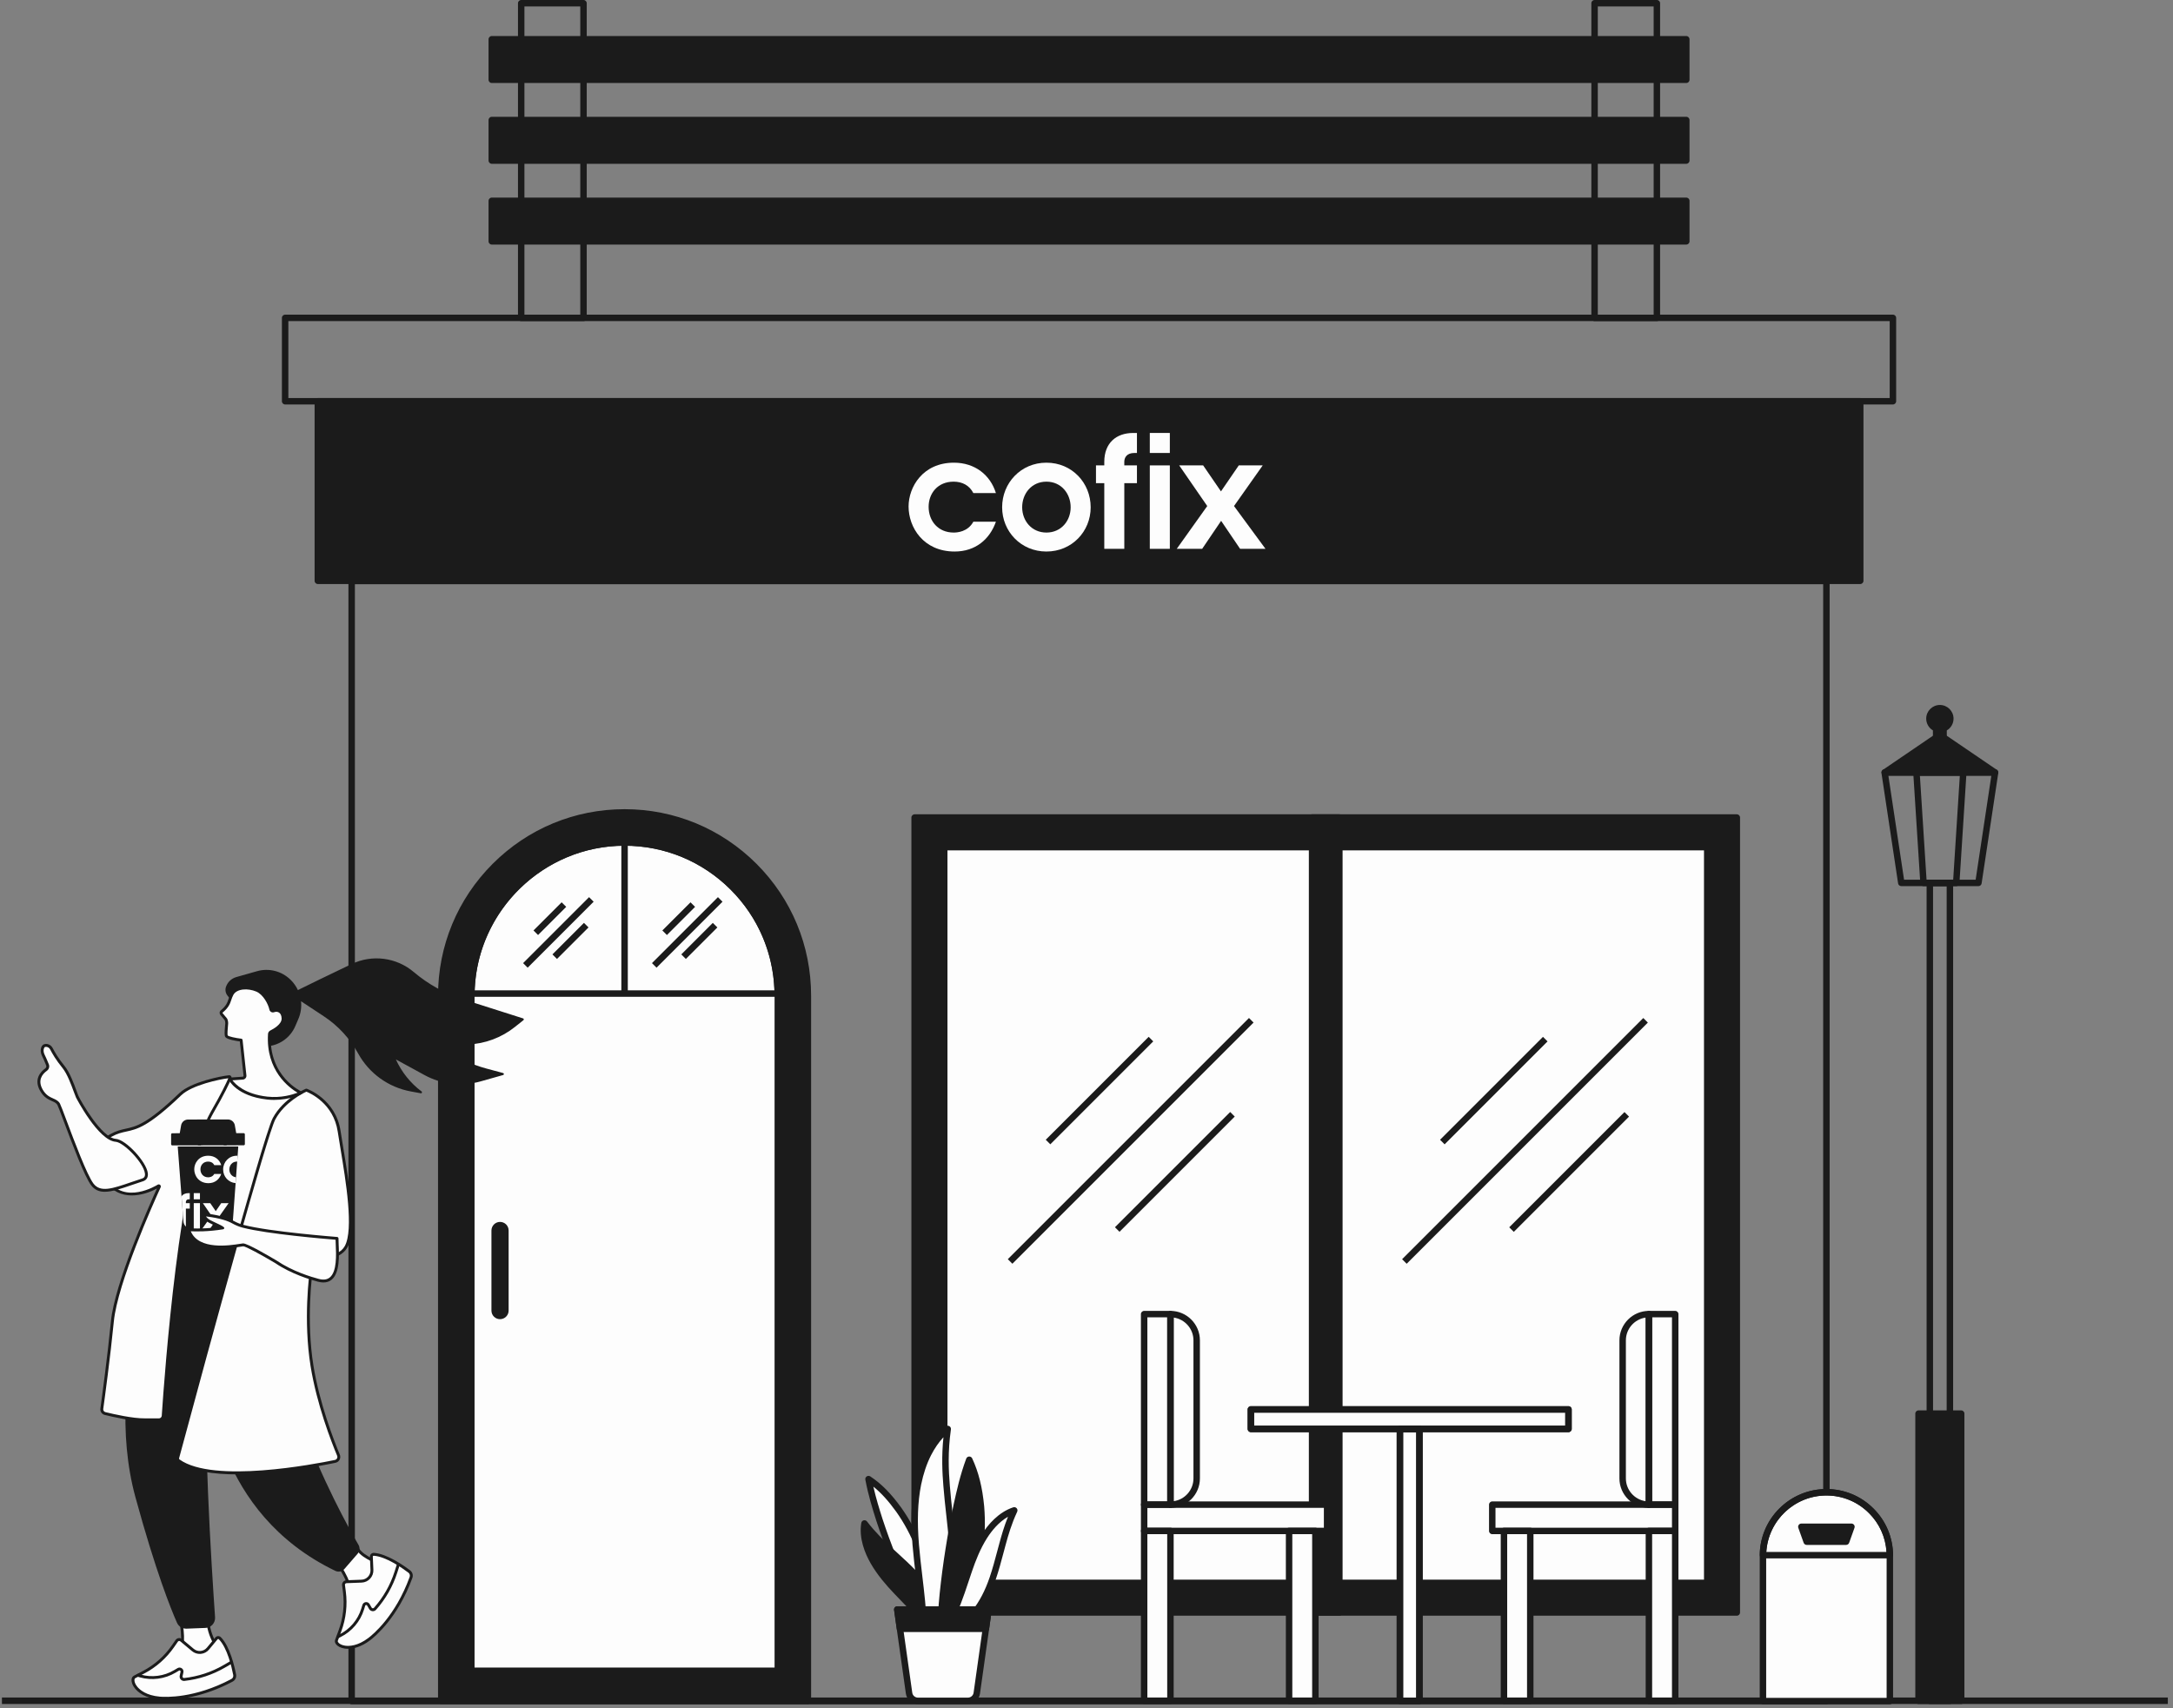 <svg width="561" height="441" viewBox="0 0 561 441" fill="none" xmlns="http://www.w3.org/2000/svg">
<rect x="0" y="0" width="561" height="441" fill="#808080" stroke="none"/>
<g clip-path="url(#clip0_22_77605)">
<path d="M559.665 438.24H0.5V439.906H559.665V438.24Z" fill="#1B1B1B"/>
<path d="M208.566 257.052V439.095H113.918V257.052C113.918 230.923 135.109 209.734 161.248 209.734C174.317 209.734 186.144 215.036 194.709 223.591C203.274 232.156 208.566 243.994 208.566 257.052Z" fill="#1B1B1B"/>
<path d="M121.684 431.329V257.053C121.684 235.244 139.433 217.5 161.248 217.5C171.806 217.5 181.742 221.615 189.222 229.087C196.688 236.552 200.801 246.486 200.801 257.053V431.329H121.684Z" fill="#FDFDFD"/>
<path d="M471.519 439.985H90.79C90.33 439.985 89.957 439.612 89.957 439.152V149.997C89.957 149.537 90.33 149.164 90.79 149.164H471.521C471.981 149.164 472.354 149.537 472.354 149.997V439.152C472.354 439.612 471.981 439.985 471.521 439.985H471.519ZM91.621 438.319H470.687V150.829H91.622V438.319H91.621Z" fill="#1B1B1B"/>
<path d="M480.254 150.779H82.055C81.596 150.779 81.223 150.406 81.223 149.946V103.593C81.223 103.134 81.596 102.761 82.055 102.761H480.256C480.716 102.761 481.089 103.134 481.089 103.593V149.946C481.089 150.406 480.716 150.779 480.256 150.779H480.254ZM82.886 149.113H479.422V104.426H82.888V149.113H82.886Z" fill="#1B1B1B"/>
<path d="M479.74 103.592H81.539V149.944H479.74V103.592Z" fill="#1B1B1B"/>
<path d="M488.696 104.42H73.612C73.152 104.42 72.779 104.047 72.779 103.588V82.067C72.779 81.607 73.152 81.234 73.612 81.234H488.696C489.155 81.234 489.528 81.607 489.528 82.067V103.588C489.528 104.047 489.155 104.42 488.696 104.42ZM74.445 102.755H487.863V82.9H74.445V102.755Z" fill="#1B1B1B"/>
<path d="M208.567 439.93H113.919C113.459 439.93 113.086 439.557 113.086 439.098V257.054C113.086 244.195 118.095 232.103 127.193 223.008C136.29 213.912 148.386 208.903 161.249 208.903C174.111 208.903 186.193 213.911 195.299 223.003C204.394 232.098 209.401 244.19 209.401 257.054V439.098C209.401 439.557 209.028 439.93 208.569 439.93H208.567ZM114.751 438.265H207.734V257.054C207.734 244.634 202.9 232.96 194.12 224.181C185.331 215.403 173.655 210.567 161.247 210.567C135.608 210.567 114.75 231.42 114.75 257.053V438.263L114.751 438.265Z" fill="#1B1B1B"/>
<path d="M200.802 432.163H121.684C121.225 432.163 120.852 431.79 120.852 431.331V257.054C120.852 234.786 138.974 216.669 161.249 216.669C172.028 216.669 182.172 220.87 189.811 228.499C197.435 236.123 201.634 246.265 201.634 257.054V431.331C201.634 431.79 201.261 432.163 200.802 432.163ZM122.517 430.498H199.969V257.054C199.969 246.709 195.944 236.986 188.633 229.677C181.309 222.362 171.584 218.334 161.247 218.334C139.891 218.334 122.515 235.703 122.515 257.054V430.498H122.517Z" fill="#1B1B1B"/>
<path d="M200.785 257.336H121.696C121.473 257.336 121.26 257.246 121.103 257.088C120.947 256.93 120.86 256.715 120.863 256.492C121.01 245.839 125.28 235.837 132.885 228.326C140.499 220.809 150.571 216.669 161.246 216.669C171.92 216.669 182.169 220.87 189.808 228.499C197.28 235.971 201.473 245.912 201.618 256.493C201.621 256.716 201.535 256.931 201.378 257.089C201.222 257.248 201.008 257.338 200.785 257.338V257.336ZM122.549 255.671H199.931C199.588 245.844 195.594 236.641 188.63 229.677C181.306 222.362 171.581 218.334 161.244 218.334C140.467 218.334 123.285 235.007 122.547 255.671H122.549Z" fill="#1B1B1B"/>
<path d="M448.392 417.122H236.128C235.668 417.122 235.295 416.749 235.295 416.289V211.058C235.295 210.598 235.668 210.225 236.128 210.225H448.392C448.852 210.225 449.225 210.598 449.225 211.058V416.289C449.225 416.749 448.852 417.122 448.392 417.122ZM236.96 415.456H447.56V211.89H236.96V415.456Z" fill="#1B1B1B"/>
<path d="M448.394 211.056H236.129V416.287H448.394V211.056Z" fill="#1B1B1B"/>
<path d="M440.75 218.697H243.771V408.641H440.75V218.697Z" fill="#FDFDFD"/>
<path d="M440.751 409.475H243.772C243.312 409.475 242.939 409.102 242.939 408.643V218.699C242.939 218.239 243.312 217.866 243.772 217.866H440.751C441.21 217.866 441.583 218.239 441.583 218.699V408.643C441.583 409.102 441.21 409.475 440.751 409.475ZM244.605 407.81H439.918V219.532H244.605V407.81Z" fill="#1B1B1B"/>
<path d="M345.78 417.122H338.739C338.279 417.122 337.906 416.749 337.906 416.289V211.058C337.906 210.598 338.279 210.225 338.739 210.225H345.78C346.24 210.225 346.613 210.598 346.613 211.058V416.289C346.613 416.749 346.24 417.122 345.78 417.122ZM339.572 415.456H344.947V211.89H339.572V415.456Z" fill="#1B1B1B"/>
<path d="M345.781 211.056H338.74V416.287H345.781V211.056Z" fill="#1B1B1B"/>
<path d="M404.932 363.858H322.936V368.898H404.932V363.858Z" fill="#FDFDFD"/>
<path d="M404.932 363.858H322.936V368.898H404.932V363.858Z" fill="#FDFDFD"/>
<path d="M366.453 368.898H361.414V439.076H366.453V368.898Z" fill="#FDFDFD"/>
<path d="M366.453 368.898H361.414V439.076H366.453V368.898Z" fill="#FDFDFD"/>
<path d="M404.933 369.733H322.936C322.477 369.733 322.104 369.36 322.104 368.901V363.861C322.104 363.402 322.477 363.029 322.936 363.029H404.933C405.393 363.029 405.766 363.402 405.766 363.861V368.901C405.766 369.36 405.393 369.733 404.933 369.733ZM323.769 368.068H404.1V364.694H323.769V368.068Z" fill="#1B1B1B"/>
<path d="M404.933 369.733H322.936C322.477 369.733 322.104 369.36 322.104 368.901V363.861C322.104 363.402 322.477 363.029 322.936 363.029H404.933C405.393 363.029 405.766 363.402 405.766 363.861V368.901C405.766 369.36 405.393 369.733 404.933 369.733ZM323.769 368.068H404.1V364.694H323.769V368.068Z" fill="#1B1B1B"/>
<path d="M366.454 439.913H361.415C360.955 439.913 360.582 439.54 360.582 439.08V368.902C360.582 368.442 360.955 368.069 361.415 368.069H366.454C366.914 368.069 367.287 368.442 367.287 368.902V439.08C367.287 439.54 366.914 439.913 366.454 439.913ZM362.247 438.248H365.621V369.735H362.247V438.248Z" fill="#1B1B1B"/>
<path d="M366.454 439.913H361.415C360.955 439.913 360.582 439.54 360.582 439.08V368.902C360.582 368.442 360.955 368.069 361.415 368.069H366.454C366.914 368.069 367.287 368.442 367.287 368.902V439.08C367.287 439.54 366.914 439.913 366.454 439.913ZM362.247 438.248H365.621V369.735H362.247V438.248Z" fill="#1B1B1B"/>
<path d="M302.17 339.26H295.381V388.447H302.17V339.26Z" fill="#FDFDFD"/>
<path d="M302.17 339.262V388.449C305.912 388.449 308.946 385.415 308.946 381.673V346.036C308.946 342.294 305.912 339.26 302.17 339.26V339.262Z" fill="#FDFDFD"/>
<path d="M342.611 388.448H295.381V395.238H342.611V388.448Z" fill="#FDFDFD"/>
<path d="M339.59 395.235H332.801V439.072H339.59V395.235Z" fill="#FDFDFD"/>
<path d="M302.17 395.235H295.381V439.072H302.17V395.235Z" fill="#FDFDFD"/>
<path d="M302.171 389.279H295.381C294.922 389.279 294.549 388.906 294.549 388.446V339.259C294.549 338.8 294.922 338.427 295.381 338.427H302.171C302.631 338.427 303.004 338.8 303.004 339.259V388.446C303.004 388.906 302.631 389.279 302.171 389.279ZM296.214 387.614H301.338V340.092H296.214V387.614Z" fill="#1B1B1B"/>
<path d="M302.171 389.279C301.711 389.279 301.338 388.906 301.338 388.446V339.259C301.338 338.8 301.711 338.427 302.171 338.427C306.365 338.427 309.779 341.839 309.779 346.036V381.672C309.779 385.867 306.367 389.281 302.171 389.281V389.279ZM303.003 340.15V387.556C305.888 387.149 308.114 384.664 308.114 381.67V346.034C308.114 343.04 305.888 340.555 303.003 340.149V340.15Z" fill="#1B1B1B"/>
<path d="M342.614 396.07H295.383C294.924 396.07 294.551 395.697 294.551 395.237V388.448C294.551 387.988 294.924 387.615 295.383 387.615H342.614C343.073 387.615 343.446 387.988 343.446 388.448V395.237C343.446 395.697 343.073 396.07 342.614 396.07ZM296.216 394.404H341.781V389.28H296.216V394.404Z" fill="#1B1B1B"/>
<path d="M339.591 439.904H332.801C332.342 439.904 331.969 439.531 331.969 439.071V395.235C331.969 394.775 332.342 394.402 332.801 394.402H339.591C340.051 394.402 340.424 394.775 340.424 395.235V439.071C340.424 439.531 340.051 439.904 339.591 439.904ZM333.634 438.238H338.758V396.067H333.634V438.238Z" fill="#1B1B1B"/>
<path d="M302.171 439.904H295.381C294.922 439.904 294.549 439.531 294.549 439.071V395.235C294.549 394.775 294.922 394.402 295.381 394.402H302.171C302.631 394.402 303.004 394.775 303.004 395.235V439.071C303.004 439.531 302.631 439.904 302.171 439.904ZM296.214 438.238H301.338V396.067H296.214V438.238Z" fill="#1B1B1B"/>
<path d="M432.485 339.264H425.695V388.451H432.485V339.264Z" fill="#FDFDFD"/>
<path d="M425.694 339.266V388.453C421.952 388.453 418.918 385.419 418.918 381.677V346.04C418.918 342.298 421.952 339.264 425.694 339.264V339.266Z" fill="#FDFDFD"/>
<path d="M432.484 388.452H385.254V395.242H432.484V388.452Z" fill="#FDFDFD"/>
<path d="M395.065 395.239H388.275V439.076H395.065V395.239Z" fill="#FDFDFD"/>
<path d="M432.485 395.239H425.695V439.076H432.485V395.239Z" fill="#FDFDFD"/>
<path d="M432.485 389.279H425.696C425.236 389.279 424.863 388.906 424.863 388.446V339.259C424.863 338.8 425.236 338.427 425.696 338.427H432.485C432.945 338.427 433.318 338.8 433.318 339.259V388.446C433.318 388.906 432.945 389.279 432.485 389.279ZM426.529 387.614H431.653V340.092H426.529V387.614Z" fill="#1B1B1B"/>
<path d="M425.695 389.281C421.5 389.281 418.086 385.869 418.086 381.672V346.036C418.086 341.841 421.498 338.427 425.695 338.427C426.154 338.427 426.527 338.8 426.527 339.259V388.446C426.527 388.906 426.154 389.279 425.695 389.279V389.281ZM424.862 340.152C421.978 340.558 419.751 343.043 419.751 346.037V381.674C419.751 384.668 421.978 387.153 424.862 387.559V340.154V340.152Z" fill="#1B1B1B"/>
<path d="M432.485 396.07H385.255C384.795 396.07 384.422 395.697 384.422 395.237V388.448C384.422 387.988 384.795 387.615 385.255 387.615H432.485C432.944 387.615 433.317 387.988 433.317 388.448V395.237C433.317 395.697 432.944 396.07 432.485 396.07ZM386.087 394.404H431.652V389.28H386.087V394.404Z" fill="#1B1B1B"/>
<path d="M395.066 439.907H388.276C387.816 439.907 387.443 439.534 387.443 439.075V395.238C387.443 394.779 387.816 394.406 388.276 394.406H395.066C395.525 394.406 395.898 394.779 395.898 395.238V439.075C395.898 439.534 395.525 439.907 395.066 439.907ZM389.109 438.242H394.233V396.071H389.109V438.242Z" fill="#1B1B1B"/>
<path d="M432.485 439.907H425.696C425.236 439.907 424.863 439.534 424.863 439.075V395.238C424.863 394.779 425.236 394.406 425.696 394.406H432.485C432.945 394.406 433.318 394.779 433.318 395.238V439.075C433.318 439.534 432.945 439.907 432.485 439.907ZM426.529 438.242H431.653V396.071H426.529V438.242Z" fill="#1B1B1B"/>
<path d="M162.079 217.5H160.414V256.501H162.079V217.5Z" fill="#1B1B1B"/>
<path d="M131.311 317.676V338.35C131.311 339.575 130.316 340.565 129.09 340.565C127.864 340.565 126.875 339.575 126.875 338.35V317.676C126.875 316.451 127.871 315.455 129.09 315.455C129.706 315.455 130.261 315.7 130.664 316.103C131.067 316.506 131.311 317.06 131.311 317.676Z" fill="#1B1B1B"/>
<path d="M503.402 439.916H498.221C497.762 439.916 497.389 439.543 497.389 439.084V227.939C497.389 227.479 497.762 227.106 498.221 227.106H503.402C503.862 227.106 504.235 227.479 504.235 227.939V439.084C504.235 439.543 503.862 439.916 503.402 439.916ZM499.054 438.251H502.569V228.772H499.054V438.251Z" fill="#1B1B1B"/>
<path d="M506.319 364.943H495.307V439.082H506.319V364.943Z" fill="#1B1B1B"/>
<path d="M506.316 439.917H495.303C494.844 439.917 494.471 439.543 494.471 439.084V364.945C494.471 364.486 494.844 364.113 495.303 364.113H506.316C506.776 364.113 507.149 364.486 507.149 364.945V439.084C507.149 439.543 506.776 439.917 506.316 439.917ZM496.136 438.251H505.483V365.778H496.136V438.251Z" fill="#1B1B1B"/>
<path d="M510.768 228.77H490.852C490.441 228.77 490.09 228.469 490.03 228.063L485.728 199.544C485.692 199.304 485.762 199.061 485.92 198.876C486.078 198.693 486.308 198.586 486.551 198.586H515.07C515.313 198.586 515.542 198.691 515.701 198.876C515.859 199.059 515.929 199.304 515.892 199.544L511.591 228.063C511.529 228.471 511.179 228.77 510.768 228.77ZM491.57 227.105H510.052L514.102 200.252H487.519L491.569 227.105H491.57Z" fill="#1B1B1B"/>
<path d="M505.032 228.77H496.592C496.152 228.77 495.789 228.429 495.761 227.991L493.937 199.472C493.922 199.243 494.004 199.018 494.16 198.85C494.317 198.681 494.538 198.586 494.768 198.586H506.855C507.085 198.586 507.305 198.681 507.463 198.85C507.621 199.018 507.701 199.243 507.686 199.472L505.863 227.991C505.834 228.429 505.471 228.77 505.032 228.77ZM497.373 227.105H504.251L505.968 200.252H495.656L497.373 227.105Z" fill="#1B1B1B"/>
<path d="M515.029 200.252H486.597C486.232 200.252 485.909 200.014 485.801 199.665C485.693 199.315 485.826 198.937 486.127 198.73L500.344 189.046C500.627 188.853 500.999 188.853 501.282 189.046L515.499 198.73C515.8 198.937 515.933 199.315 515.825 199.665C515.717 200.014 515.395 200.252 515.029 200.252ZM489.298 198.587H512.328L500.812 190.743L489.296 198.587H489.298Z" fill="#1B1B1B"/>
<path d="M499.85 191.227C499.717 191.227 499.583 191.195 499.46 191.13C499.187 190.986 499.017 190.702 499.017 190.394V188.561C497.963 187.935 497.285 186.779 497.285 185.527C497.285 183.582 498.867 181.998 500.814 181.998C502.761 181.998 504.343 183.58 504.343 185.527C504.343 186.787 503.663 187.943 502.603 188.566V190.388C502.603 190.696 502.433 190.979 502.16 191.124C501.886 191.269 501.557 191.25 501.302 191.077L500.816 190.746L500.319 191.084C500.178 191.18 500.015 191.229 499.85 191.229V191.227ZM500.814 183.663C499.786 183.663 498.95 184.499 498.95 185.527C498.95 186.306 499.42 186.987 500.145 187.264C500.468 187.387 500.681 187.697 500.681 188.041V188.914C500.766 188.901 500.851 188.901 500.936 188.914V188.043C500.936 187.695 501.152 187.383 501.478 187.262C502.195 186.995 502.676 186.298 502.676 185.527C502.676 184.499 501.84 183.663 500.812 183.663H500.814Z" fill="#1B1B1B"/>
<path d="M515.027 199.42L500.811 189.736L486.594 199.42H515.027Z" fill="#1B1B1B"/>
<path d="M503.512 185.525C503.512 186.679 502.791 187.661 501.771 188.039V190.384L500.816 189.735L499.851 190.393V188.039C498.832 187.651 498.121 186.669 498.121 185.525C498.121 184.038 499.32 182.829 500.817 182.829C502.314 182.829 503.513 184.036 503.513 185.525H503.512Z" fill="#1B1B1B"/>
<path d="M150.643 82.9H134.559C134.1 82.9 133.727 82.527 133.727 82.067V0.833C133.727 0.373 134.1 0 134.559 0H150.643C151.102 0 151.476 0.373 151.476 0.833V82.067C151.476 82.527 151.102 82.9 150.643 82.9ZM135.392 81.234H149.81V1.665H135.392V81.234Z" fill="#1B1B1B"/>
<path d="M427.752 82.9H411.669C411.209 82.9 410.836 82.527 410.836 82.067V0.833C410.836 0.373 411.209 0 411.669 0H427.752C428.212 0 428.585 0.373 428.585 0.833V82.067C428.585 82.527 428.212 82.9 427.752 82.9ZM412.501 81.234H426.92V1.665H412.501V81.234Z" fill="#1B1B1B"/>
<path d="M435.348 10.129H126.961V20.594H435.348V10.129Z" fill="#1B1B1B"/>
<path d="M435.348 30.985H126.961V41.45H435.348V30.985Z" fill="#1B1B1B"/>
<path d="M435.348 51.841H126.961V62.306H435.348V51.841Z" fill="#1B1B1B"/>
<path d="M435.348 21.429H126.962C126.502 21.429 126.129 21.056 126.129 20.596V10.131C126.129 9.672 126.502 9.299 126.962 9.299H435.348C435.808 9.299 436.181 9.672 436.181 10.131V20.596C436.181 21.056 435.808 21.429 435.348 21.429ZM127.794 19.764H434.516V10.964H127.794V19.764Z" fill="#1B1B1B"/>
<path d="M435.348 42.285H126.962C126.502 42.285 126.129 41.911 126.129 41.452V30.987C126.129 30.527 126.502 30.154 126.962 30.154H435.348C435.808 30.154 436.181 30.527 436.181 30.987V41.452C436.181 41.911 435.808 42.285 435.348 42.285ZM127.794 40.619H434.516V31.82H127.794V40.619Z" fill="#1B1B1B"/>
<path d="M435.348 63.14H126.962C126.502 63.14 126.129 62.767 126.129 62.307V51.842C126.129 51.383 126.502 51.01 126.962 51.01H435.348C435.808 51.01 436.181 51.383 436.181 51.842V62.307C436.181 62.767 435.808 63.14 435.348 63.14ZM127.794 61.475H434.516V52.675H127.794V61.475Z" fill="#1B1B1B"/>
<path d="M224.225 381.851C227.46 383.992 229.922 386.828 232.072 389.818C234.198 392.832 235.933 396.096 237.269 399.52C238.623 402.935 239.579 406.519 240.037 410.195C240.52 413.857 240.485 417.634 239.602 421.376C237.492 418.11 236.09 414.889 234.578 411.713C233.885 410.113 233.149 408.536 232.515 406.936L231.517 404.549C231.221 403.741 230.893 402.945 230.563 402.151C229.319 398.942 228.136 395.701 227.036 392.372C225.963 389.017 224.936 385.633 224.225 381.849V381.851Z" fill="#FDFDFD"/>
<path d="M239.602 422.209C239.322 422.209 239.058 422.067 238.903 421.828C237.102 419.043 235.805 416.28 234.551 413.611C234.31 413.096 234.068 412.583 233.825 412.072C233.82 412.064 233.817 412.054 233.814 412.045C233.594 411.536 233.367 411.03 233.144 410.523C232.669 409.454 232.178 408.348 231.742 407.243L230.751 404.871C230.746 404.86 230.741 404.848 230.738 404.836C230.448 404.045 230.126 403.266 229.797 402.471C229.793 402.465 229.792 402.458 229.788 402.453C228.436 398.961 227.277 395.75 226.246 392.634C225.212 389.402 224.145 385.926 223.407 382.005C223.345 381.677 223.485 381.342 223.765 381.157C224.043 380.972 224.406 380.972 224.684 381.157C227.564 383.062 230.05 385.583 232.748 389.332C234.888 392.363 236.668 395.687 238.045 399.217C239.461 402.79 240.41 406.45 240.863 410.092C241.399 414.157 241.247 418.021 240.413 421.568C240.337 421.892 240.073 422.141 239.744 422.197C239.697 422.206 239.649 422.209 239.602 422.209ZM235.336 411.369C235.579 411.879 235.819 412.39 236.06 412.903C237.014 414.933 237.993 417.018 239.194 419.105C239.612 416.339 239.619 413.388 239.212 410.303C238.776 406.795 237.862 403.271 236.496 399.827C235.166 396.418 233.449 393.214 231.392 390.298C229.379 387.5 227.499 385.425 225.479 383.798C226.155 386.794 227.004 389.539 227.83 392.12C228.848 395.197 229.997 398.38 231.337 401.842C231.672 402.646 231.997 403.434 232.295 404.247L233.286 406.616C233.717 407.706 234.2 408.795 234.668 409.849C234.893 410.355 235.117 410.861 235.337 411.371L235.336 411.369Z" fill="#1B1B1B"/>
<path d="M223.182 393.301C225.251 396.004 227.309 398.004 229.496 400.029C231.664 402.045 233.937 404.029 236.137 406.332C238.362 408.665 240.442 411.37 241.844 414.554C242.532 416.144 243.041 417.851 243.213 419.603C243.371 421.352 243.224 423.14 242.548 424.727C241.113 421.633 239.396 419.401 237.497 417.222C235.606 415.057 233.531 413.01 231.441 410.803C229.317 408.565 227.166 406.087 225.482 403.146C223.829 400.239 222.621 396.715 223.186 393.301H223.182Z" fill="#1B1B1B"/>
<path d="M242.544 425.563C242.221 425.563 241.925 425.375 241.788 425.08C240.345 421.969 238.569 419.728 236.864 417.771C235.592 416.314 234.25 414.927 232.827 413.458C232.175 412.783 231.5 412.085 230.831 411.379C228.834 409.274 226.551 406.7 224.754 403.562C223.3 401.004 221.705 397.128 222.358 393.167C222.411 392.839 222.656 392.576 222.977 392.495C223.298 392.415 223.638 392.533 223.84 392.796C225.935 395.535 228.06 397.57 230.056 399.419C230.598 399.922 231.144 400.422 231.693 400.924C233.35 402.442 235.064 404.01 236.734 405.757C239.41 408.563 241.329 411.331 242.599 414.219C243.387 416.041 243.87 417.824 244.035 419.524C244.225 421.618 243.98 423.476 243.307 425.055C243.179 425.358 242.883 425.556 242.554 425.561C242.549 425.561 242.546 425.561 242.541 425.561L242.544 425.563ZM223.883 395.497C223.998 398.257 225.144 400.875 226.201 402.736C227.908 405.717 230.111 408.199 232.04 410.232C232.704 410.933 233.375 411.628 234.025 412.299C235.46 413.782 236.817 415.185 238.12 416.675C239.539 418.305 241.007 420.126 242.318 422.46C242.45 421.606 242.47 420.677 242.38 419.679C242.231 418.157 241.793 416.542 241.076 414.885C239.885 412.182 238.071 409.571 235.532 406.908C233.901 405.201 232.21 403.652 230.573 402.153C230.02 401.647 229.47 401.144 228.927 400.64C227.307 399.139 225.602 397.517 223.883 395.497Z" fill="#1B1B1B"/>
<path d="M244.671 368.907C243.903 374.256 243.997 378.879 244.386 383.622C244.758 388.338 245.412 393.088 245.842 398.069C246.273 403.095 246.39 408.412 245.422 413.766C244.924 416.433 244.155 419.099 242.964 421.588C241.767 424.065 240.198 426.388 238.101 428.14C238.671 422.762 238.463 418.136 237.995 413.38C237.543 408.652 236.839 403.886 236.419 398.872C235.998 393.812 235.93 388.465 236.992 383.109C237.538 380.443 238.366 377.784 239.62 375.319C240.881 372.868 242.519 370.588 244.671 368.907Z" fill="#FDFDFD"/>
<path d="M238.103 428.972C237.97 428.972 237.835 428.94 237.712 428.874C237.412 428.714 237.24 428.389 237.275 428.051C237.883 422.322 237.562 417.461 237.169 413.461C236.969 411.373 236.726 409.321 236.468 407.148C236.153 404.492 235.827 401.745 235.592 398.939C235.07 392.674 235.255 387.593 236.178 382.946C236.791 379.953 237.7 377.262 238.881 374.94C240.343 372.094 242.12 369.844 244.161 368.249C244.43 368.041 244.798 368.014 245.091 368.184C245.385 368.354 245.545 368.687 245.497 369.023C244.673 374.77 244.893 379.593 245.217 383.552C245.412 386.031 245.682 388.471 245.965 391.056C246.213 393.307 246.47 395.634 246.673 397.995C247.011 401.934 247.336 407.869 246.243 413.912C245.684 416.907 244.834 419.608 243.717 421.946C242.323 424.827 240.614 427.125 238.638 428.777C238.484 428.905 238.295 428.97 238.103 428.97V428.972ZM243.569 371.043C242.376 372.309 241.302 373.868 240.361 375.7C239.25 377.885 238.391 380.436 237.808 383.275C236.919 387.762 236.741 392.696 237.25 398.801C237.484 401.577 237.808 404.31 238.121 406.951C238.369 409.038 238.624 411.194 238.826 413.299C239.175 416.85 239.469 421.071 239.129 425.978C240.283 424.675 241.317 423.085 242.216 421.223C243.269 419.02 244.073 416.459 244.604 413.611C245.66 407.769 245.344 401.982 245.012 398.138C244.811 395.797 244.554 393.48 244.308 391.239C244.022 388.643 243.752 386.19 243.555 383.687C243.265 380.164 243.057 375.968 243.569 371.043Z" fill="#1B1B1B"/>
<path d="M250.234 376.853C252.06 380.758 252.863 384.844 253.253 388.941C253.603 393.041 253.436 397.168 252.807 401.22C252.179 405.273 251.076 409.253 249.493 413.052C247.874 416.837 245.857 420.482 242.916 423.64C242.708 419.338 243.054 415.392 243.422 411.485C243.824 407.593 244.332 403.784 244.931 399.989C245.529 396.194 246.209 392.412 247.015 388.583C247.861 384.751 248.732 380.886 250.234 376.853Z" fill="#1B1B1B"/>
<path d="M242.917 424.472C242.82 424.472 242.724 424.455 242.63 424.422C242.316 424.307 242.101 424.014 242.084 423.681C241.864 419.151 242.269 414.858 242.592 411.407C242.985 407.602 243.48 403.827 244.107 399.86C244.747 395.8 245.431 392.054 246.199 388.412C246.992 384.825 247.886 380.767 249.453 376.564C249.57 376.249 249.864 376.036 250.199 376.022C250.536 376.009 250.845 376.197 250.987 376.502C252.631 380.013 253.613 383.941 254.081 388.865C254.431 392.97 254.279 397.167 253.63 401.35C252.985 405.515 251.851 409.562 250.261 413.374C248.314 417.925 246.174 421.366 243.525 424.209C243.365 424.38 243.142 424.473 242.915 424.473L242.917 424.472ZM250.307 379.167C249.2 382.547 248.477 385.818 247.828 388.762C247.068 392.369 246.389 396.086 245.753 400.118C245.13 404.057 244.639 407.802 244.249 411.569C243.916 415.121 243.656 418.208 243.686 421.471C245.586 419.089 247.213 416.258 248.727 412.725C250.262 409.042 251.36 405.127 251.984 401.094C252.614 397.042 252.762 392.977 252.424 389.014C252.061 385.195 251.38 382.009 250.307 379.168V379.167Z" fill="#1B1B1B"/>
<path d="M261.849 389.931C260.41 393.015 259.591 395.766 258.808 398.642C258.025 401.496 257.319 404.432 256.295 407.447C255.257 410.499 253.822 413.595 251.65 416.311C250.56 417.657 249.284 418.899 247.808 419.862C246.333 420.812 244.678 421.51 242.959 421.645C245.037 418.941 246.22 416.384 247.272 413.693C248.316 411.014 249.169 408.228 250.157 405.353C251.157 402.436 252.358 399.38 254.185 396.525C255.995 393.714 258.561 391.011 261.849 389.931Z" fill="#FDFDFD"/>
<path d="M242.96 422.477C242.657 422.477 242.376 422.311 242.229 422.041C242.073 421.751 242.101 421.398 242.301 421.137C244.391 418.417 245.553 415.806 246.499 413.388C247.202 411.584 247.81 409.752 248.454 407.812C248.749 406.921 249.055 406.002 249.372 405.081C250.313 402.337 251.538 399.119 253.487 396.075C255.081 393.602 257.778 390.393 261.59 389.137C261.905 389.034 262.253 389.127 262.473 389.376C262.693 389.624 262.746 389.98 262.605 390.28C261.147 393.406 260.328 396.232 259.614 398.858C259.417 399.571 259.227 400.288 259.036 401.01C258.46 403.179 257.863 405.423 257.087 407.711C255.838 411.381 254.275 414.364 252.305 416.828C251.054 418.371 249.697 419.623 248.266 420.557C246.499 421.695 244.737 422.339 243.027 422.474C243.005 422.476 242.984 422.477 242.962 422.477H242.96ZM260.23 391.569C257.838 392.949 256.048 395.176 254.887 396.976C253.036 399.87 251.857 402.971 250.947 405.622C250.633 406.535 250.329 407.453 250.035 408.339C249.384 410.299 248.769 412.151 248.051 413.996C247.264 416.009 246.329 418.152 244.867 420.396C245.685 420.116 246.519 419.703 247.36 419.162C248.641 418.326 249.868 417.19 251.007 415.786C252.851 413.479 254.326 410.663 255.51 407.178C256.268 404.945 256.857 402.728 257.427 400.585C257.62 399.859 257.812 399.138 258.008 398.422C258.588 396.29 259.237 394.028 260.231 391.57L260.23 391.569Z" fill="#1B1B1B"/>
<path d="M255.224 415.521L252.176 437.117C252.016 438.255 251.042 439.101 249.895 439.101H236.974C235.824 439.101 234.852 438.255 234.692 437.117L231.645 415.521H255.224Z" fill="#FDFDFD"/>
<path d="M249.895 439.931H236.974C235.42 439.931 234.085 438.771 233.868 437.232L230.821 415.636C230.787 415.398 230.859 415.156 231.017 414.973C231.175 414.79 231.405 414.687 231.645 414.687H255.224C255.466 414.687 255.694 414.792 255.852 414.973C256.01 415.155 256.082 415.396 256.048 415.636L253.001 437.232C252.784 438.771 251.449 439.931 249.895 439.931ZM232.604 416.352L235.517 437C235.618 437.722 236.244 438.266 236.974 438.266H249.895C250.624 438.266 251.251 437.722 251.352 437L254.265 416.352H232.602H232.604Z" fill="#1B1B1B"/>
<path d="M254.521 421.34H232.349C231.935 421.34 231.583 421.035 231.525 420.624L230.821 415.636C230.787 415.398 230.859 415.156 231.017 414.973C231.175 414.79 231.405 414.687 231.645 414.687H255.224C255.466 414.687 255.694 414.792 255.852 414.973C256.01 415.155 256.082 415.396 256.048 415.636L255.344 420.624C255.286 421.035 254.934 421.34 254.52 421.34H254.521ZM233.074 419.674H253.799L254.266 416.352H232.604L233.072 419.674H233.074Z" fill="#1B1B1B"/>
<path d="M254.521 420.509L255.224 415.521H231.645L232.349 420.509H254.521Z" fill="#1B1B1B"/>
<path d="M322.451 262.809L260.186 325.075L261.363 326.253L323.629 263.987L322.451 262.809Z" fill="#1B1B1B"/>
<path d="M317.597 287.079L287.846 316.83L289.023 318.008L318.774 288.257L317.597 287.079Z" fill="#1B1B1B"/>
<path d="M296.555 267.67L269.982 294.243L271.16 295.42L297.733 268.847L296.555 267.67Z" fill="#1B1B1B"/>
<path d="M152.081 231.613L135.051 248.643L136.228 249.82L153.258 232.79L152.081 231.613Z" fill="#1B1B1B"/>
<path d="M150.754 238.255L142.617 246.392L143.795 247.569L151.932 239.432L150.754 238.255Z" fill="#1B1B1B"/>
<path d="M145 232.942L137.732 240.21L138.91 241.387L146.178 234.119L145 232.942Z" fill="#1B1B1B"/>
<path d="M185.35 231.613L168.32 248.643L169.498 249.82L186.528 232.79L185.35 231.613Z" fill="#1B1B1B"/>
<path d="M184.024 238.255L175.887 246.392L177.064 247.569L185.201 239.432L184.024 238.255Z" fill="#1B1B1B"/>
<path d="M178.268 232.946L171 240.214L172.178 241.391L179.445 234.123L178.268 232.946Z" fill="#1B1B1B"/>
<path d="M424.244 262.817L361.979 325.083L363.156 326.261L425.422 263.995L424.244 262.817Z" fill="#1B1B1B"/>
<path d="M419.39 287.095L389.639 316.846L390.816 318.023L420.567 288.272L419.39 287.095Z" fill="#1B1B1B"/>
<path d="M398.35 267.678L371.777 294.25L372.955 295.428L399.528 268.855L398.35 267.678Z" fill="#1B1B1B"/>
<path d="M487.902 401.63V439.165H455.139V401.63C455.139 392.58 462.471 385.248 471.52 385.248C476.045 385.248 480.143 387.078 483.103 390.047C486.072 393.007 487.902 397.105 487.902 401.63Z" fill="#FDFDFD"/>
<path d="M487.895 401.483C487.855 397.017 486.039 392.975 483.102 390.047C480.143 387.078 476.044 385.248 471.52 385.248C462.52 385.248 455.224 392.502 455.145 401.483H487.893H487.895Z" fill="#FDFDFD"/>
<path d="M477.984 394.157L476.609 398.007H466.43L465.055 394.157H477.984Z" fill="#1B1B1B"/>
<path d="M487.901 440H455.137C454.678 440 454.305 439.627 454.305 439.168V401.633C454.305 392.141 462.027 384.418 471.519 384.418C476.125 384.418 480.448 386.21 483.691 389.463C486.942 392.703 488.733 397.027 488.733 401.633V439.168C488.733 439.627 488.36 440 487.901 440ZM455.97 438.335H487.068V401.633C487.068 397.473 485.451 393.569 482.513 390.64C479.584 387.701 475.679 386.084 471.519 386.084C462.946 386.084 455.97 393.058 455.97 401.633V438.335Z" fill="#1B1B1B"/>
<path d="M487.894 402.317H455.145C454.924 402.317 454.711 402.229 454.554 402.071C454.397 401.913 454.311 401.7 454.313 401.478C454.352 396.912 456.159 392.625 459.4 389.409C462.644 386.19 466.947 384.418 471.519 384.418C476.09 384.418 480.448 386.21 483.69 389.463C486.896 392.658 488.685 396.927 488.726 401.478C488.728 401.7 488.641 401.914 488.485 402.071C488.328 402.229 488.115 402.317 487.894 402.317ZM456.008 400.652H487.031C486.798 396.857 485.211 393.328 482.513 390.64C479.584 387.701 475.679 386.084 471.519 386.084C463.305 386.084 456.516 392.545 456.006 400.654L456.008 400.652Z" fill="#1B1B1B"/>
<path d="M476.608 398.843H466.429C466.078 398.843 465.763 398.621 465.645 398.29L464.269 394.44C464.178 394.185 464.218 393.902 464.373 393.68C464.529 393.459 464.782 393.327 465.054 393.327H477.983C478.255 393.327 478.508 393.459 478.664 393.68C478.821 393.902 478.859 394.185 478.768 394.44L477.392 398.29C477.274 398.621 476.959 398.843 476.608 398.843ZM467.015 397.177H476.02L476.801 394.992H466.234L467.015 397.177Z" fill="#1B1B1B"/>
<path d="M257.115 134.685C255.521 139.235 251.826 142.384 246.462 142.384C238.373 142.384 234.566 136.128 234.566 130.76C234.566 125.746 238.218 119.448 246.269 119.448C251.711 119.448 255.676 122.637 257.115 127.301H251.291C250.28 125.32 248.453 124.347 246.195 124.347C242.075 124.347 239.742 127.38 239.742 130.839C239.742 134.534 242.23 137.487 246.195 137.487C247.09 137.487 249.849 137.332 251.291 134.687H257.113L257.115 134.685Z" fill="#FDFDFD"/>
<path d="M263.893 130.957C263.893 134.454 266.343 137.487 270.153 137.487C273.963 137.487 276.411 134.454 276.411 130.957C276.411 127.46 274.005 124.347 270.153 124.347C266.301 124.347 263.893 127.456 263.893 130.957ZM281.58 130.957C281.58 137.215 276.721 142.384 270.153 142.384C263.585 142.384 258.719 137.213 258.719 130.957C258.719 124.7 263.54 119.448 270.149 119.448C276.759 119.448 281.577 124.659 281.577 130.957" fill="#FDFDFD"/>
<path d="M285.091 124.734H282.947V120.147H285.091V119.238C285.091 114.417 288.123 111.776 292.553 111.776H293.525V116.941H292.864C290.863 116.941 290.258 118.149 290.258 119.236V120.146H293.525V124.732H290.26V141.685H285.091V124.734Z" fill="#FDFDFD"/>
<path d="M302.015 111.772H296.844V116.941H302.015V111.772Z" fill="#FDFDFD"/>
<path d="M302.015 120.15H296.844V141.689H302.015V120.15Z" fill="#FDFDFD"/>
<path d="M320.154 141.689H326.71L318.582 130.643L325.991 120.15H319.811L315.215 126.859L310.618 120.15H304.433L311.672 130.643L303.799 141.689H310.36L315.256 134.462L320.154 141.689Z" fill="#FDFDFD"/>
<path d="M46.473 417.513C46.473 417.513 48.133 424.246 46.216 427.359L45.672 428.649L56.701 426.193L55.96 425.066C54.641 423.059 53.85 420.809 53.655 418.501L46.473 417.513Z" fill="#FDFDFD"/>
<path d="M45.672 429.024C45.562 429.024 45.457 428.976 45.386 428.889C45.296 428.783 45.274 428.635 45.328 428.505L45.872 427.214C45.88 427.196 45.889 427.179 45.899 427.163C47.712 424.22 46.127 417.667 46.11 417.602C46.08 417.482 46.112 417.355 46.195 417.262C46.279 417.171 46.402 417.126 46.523 417.142L53.706 418.13C53.879 418.153 54.012 418.295 54.027 418.468C54.215 420.703 54.993 422.914 56.272 424.859L57.013 425.987C57.08 426.09 57.093 426.218 57.046 426.332C57 426.445 56.901 426.53 56.782 426.556L45.752 429.013C45.726 429.019 45.697 429.021 45.671 429.021L45.672 429.024ZM46.55 427.531L46.298 428.128L56.094 425.947L55.649 425.271C54.359 423.307 53.554 421.087 53.313 418.829L46.955 417.955C47.308 419.634 48.205 424.799 46.548 427.529L46.55 427.531Z" fill="#1B1B1B"/>
<path d="M45.622 423.602L44.641 425.02C42.699 427.827 40.105 430.122 37.079 431.704L34.754 432.92C34.532 433.036 34.383 433.253 34.354 433.501L34.339 433.628C34.178 435.03 36.128 437.941 41.227 438.389C44.381 438.665 51.62 438.196 59.884 433.804C60.405 433.526 60.688 432.943 60.576 432.364C60.17 430.247 59.006 425.224 56.766 422.943C56.516 422.69 56.107 422.698 55.879 422.971L53.695 425.606C52.716 426.788 50.961 426.948 49.783 425.962L46.776 423.446C46.419 423.148 45.885 423.221 45.622 423.602Z" fill="#FDFDFD"/>
<path d="M42.772 438.821C42.021 438.821 41.485 438.786 41.197 438.761C37.426 438.43 35.606 436.839 34.857 435.92C34.214 435.131 33.891 434.28 33.971 433.585L33.986 433.459C34.029 433.087 34.252 432.763 34.584 432.589L36.909 431.374C39.87 429.825 42.437 427.555 44.336 424.807L45.317 423.39C45.502 423.122 45.793 422.944 46.116 422.899C46.441 422.855 46.769 422.95 47.019 423.159L50.026 425.675C50.519 426.088 51.142 426.283 51.783 426.224C52.423 426.166 53.002 425.861 53.412 425.367L55.597 422.732C55.77 422.524 56.025 422.398 56.294 422.386C56.571 422.374 56.841 422.482 57.037 422.681C59.355 425.04 60.544 430.19 60.947 432.293C61.091 433.037 60.734 433.777 60.063 434.135C52.324 438.248 45.806 438.821 42.776 438.821H42.772ZM45.93 423.813L44.949 425.23C42.98 428.076 40.319 430.429 37.253 432.033L34.928 433.249C34.817 433.307 34.74 433.417 34.727 433.544L34.712 433.67C34.669 434.046 34.835 434.713 35.435 435.447C36.109 436.275 37.765 437.71 41.262 438.017C42.682 438.141 50.241 438.506 59.71 433.475C60.092 433.274 60.293 432.854 60.211 432.434C59.82 430.396 58.676 425.418 56.501 423.205C56.436 423.139 56.361 423.132 56.323 423.134C56.279 423.135 56.218 423.15 56.168 423.21L53.983 425.845C53.445 426.493 52.688 426.892 51.848 426.969C51.011 427.045 50.191 426.791 49.545 426.249L46.537 423.733C46.447 423.656 46.333 423.625 46.214 423.64C46.098 423.656 45.996 423.718 45.928 423.815L45.93 423.813Z" fill="#1B1B1B"/>
<path d="M47.493 433.955C47.177 433.955 46.879 433.823 46.662 433.584C46.417 433.312 46.321 432.951 46.399 432.593L46.617 431.584C46.652 431.425 46.554 431.335 46.511 431.305C46.467 431.274 46.352 431.209 46.212 431.292L45.312 431.827C42.554 433.462 39.203 433.903 36.116 433.037L35.548 432.877C35.35 432.823 35.233 432.616 35.29 432.418C35.345 432.22 35.553 432.105 35.749 432.16L36.317 432.32C39.206 433.131 42.347 432.718 44.93 431.185L45.831 430.651C46.186 430.441 46.614 430.459 46.947 430.701C47.282 430.941 47.435 431.34 47.348 431.743L47.13 432.753C47.103 432.872 47.137 432.994 47.218 433.086C47.302 433.177 47.42 433.221 47.54 433.209C51.144 432.809 54.561 431.687 57.698 429.872L59.505 428.826C59.683 428.722 59.911 428.784 60.015 428.962C60.118 429.14 60.056 429.369 59.878 429.472L58.071 430.518C54.844 432.385 51.327 433.54 47.621 433.952C47.578 433.957 47.536 433.958 47.493 433.958V433.955Z" fill="#1B1B1B"/>
<path d="M85.928 402C85.928 402 90.388 407.321 90.278 410.978L90.436 412.382L98.737 404.005L97.495 403.576C95.498 402.357 93.423 401.679 92.196 399.687L85.929 402H85.928Z" fill="#FDFDFD"/>
<path d="M90.434 412.755C90.393 412.755 90.353 412.748 90.311 412.735C90.175 412.688 90.078 412.567 90.063 412.423L89.905 411.02C89.903 411.001 89.901 410.985 89.903 410.966C90.008 407.494 85.685 402.292 85.642 402.24C85.563 402.147 85.537 402.022 85.567 401.904C85.598 401.787 85.685 401.692 85.798 401.649L92.065 399.336C92.231 399.274 92.418 399.339 92.513 399.491C93.382 400.903 94.744 401.635 96.186 402.411C96.666 402.67 97.162 402.936 97.654 403.234L98.858 403.652C98.979 403.694 99.071 403.795 99.099 403.92C99.129 404.045 99.091 404.177 99.001 404.267L90.701 412.643C90.629 412.715 90.534 412.753 90.436 412.753L90.434 412.755ZM90.651 410.961L90.718 411.564L98.052 404.163L97.371 403.927C97.346 403.919 97.32 403.907 97.299 403.894C96.813 403.597 96.315 403.329 95.832 403.069C94.385 402.292 93.012 401.552 92.043 400.14L86.543 402.17C87.592 403.504 90.728 407.767 90.649 410.961H90.651Z" fill="#1B1B1B"/>
<path d="M88.686 409.235L88.91 410.944C89.353 414.33 88.966 417.772 87.782 420.974L86.873 423.436C86.786 423.67 86.821 423.932 86.966 424.135L87.04 424.238C87.859 425.387 91.258 426.24 95.341 423.152C97.867 421.242 102.923 416.04 106.107 407.242C106.309 406.686 106.127 406.065 105.654 405.708C103.934 404.411 99.703 401.463 96.51 401.273C96.156 401.252 95.856 401.533 95.871 401.89L96.017 405.308C96.082 406.842 94.888 408.138 93.354 408.196L89.436 408.346C88.973 408.364 88.623 408.776 88.685 409.237L88.686 409.235Z" fill="#FDFDFD"/>
<path d="M89.849 425.658C89.502 425.658 89.204 425.63 88.96 425.593C87.954 425.44 87.143 425.025 86.736 424.456L86.663 424.353C86.447 424.049 86.393 423.658 86.523 423.307L87.432 420.845C88.59 417.713 88.973 414.306 88.54 410.993L88.317 409.285C88.275 408.962 88.37 408.634 88.582 408.384C88.791 408.134 89.099 407.984 89.426 407.972L93.344 407.823C93.985 407.798 94.58 407.524 95.016 407.051C95.453 406.579 95.677 405.966 95.649 405.323L95.502 401.904C95.491 401.633 95.596 401.368 95.789 401.178C95.986 400.985 96.26 400.881 96.537 400.9C99.839 401.096 104.172 404.119 105.884 405.409C106.489 405.866 106.722 406.653 106.462 407.368C102.74 417.648 96.735 422.567 95.569 423.45C93.179 425.257 91.168 425.658 89.85 425.658H89.849ZM89.056 409.188L89.279 410.897C89.727 414.329 89.331 417.859 88.132 421.103L87.223 423.565C87.179 423.683 87.196 423.815 87.269 423.918L87.343 424.021C87.562 424.329 88.132 424.711 89.071 424.854C90.129 425.015 92.317 424.97 95.116 422.854C96.252 421.994 102.107 417.197 105.758 407.113C105.904 406.708 105.773 406.262 105.431 406.004C103.776 404.755 99.588 401.829 96.49 401.644C96.394 401.638 96.337 401.682 96.31 401.711C96.279 401.741 96.244 401.794 96.247 401.872L96.394 405.291C96.428 406.134 96.134 406.938 95.562 407.558C94.991 408.177 94.214 408.535 93.371 408.569L89.452 408.718C89.334 408.723 89.228 408.775 89.151 408.865C89.074 408.955 89.041 409.07 89.056 409.186V409.188Z" fill="#1B1B1B"/>
<path d="M87.266 422.913C87.128 422.913 86.997 422.837 86.932 422.707C86.84 422.522 86.915 422.299 87.1 422.207L87.628 421.944C90.317 420.608 92.369 418.197 93.257 415.328L93.566 414.325C93.688 413.932 94.018 413.659 94.427 413.614C94.834 413.567 95.218 413.762 95.423 414.119L95.938 415.013C95.999 415.119 96.104 415.188 96.227 415.201C96.351 415.214 96.467 415.168 96.549 415.076C98.954 412.363 100.737 409.239 101.846 405.789L102.486 403.802C102.549 403.605 102.759 403.499 102.955 403.56C103.152 403.624 103.26 403.834 103.197 404.03L102.557 406.017C101.415 409.566 99.581 412.781 97.107 415.572C96.864 415.847 96.517 415.982 96.151 415.945C95.786 415.909 95.473 415.706 95.29 415.388L94.775 414.493C94.695 414.353 94.562 414.353 94.509 414.358C94.456 414.365 94.327 414.395 94.279 414.548L93.969 415.551C93.02 418.613 90.83 421.188 87.959 422.613L87.431 422.877C87.378 422.903 87.321 422.915 87.265 422.915L87.266 422.913Z" fill="#1B1B1B"/>
<path d="M72.568 317.337L43.396 315.423C43.396 315.423 25.942 353.509 34.96 386.507C40.199 405.679 44.124 415.401 45.691 418.933C46.119 419.899 47.092 420.505 48.148 420.463L53.05 420.274C54.504 420.217 55.623 418.973 55.522 417.521C54.742 406.298 51.908 363.035 54.224 358.224C54.224 358.224 55.32 390.488 86.566 405.54C87.368 405.927 88.33 405.73 88.913 405.058L92.337 401.106C92.888 400.47 92.975 399.554 92.548 398.826C87.974 391.004 63.38 346.881 72.566 317.335L72.568 317.337Z" fill="#1B1B1B"/>
<path d="M81.381 284.335C79.426 282.851 77.158 281.83 74.752 281.35L70.56 280.021C62.928 277.602 54.645 278.343 47.564 282.081L34.316 301.909C33.5 303.129 34.293 304.778 35.757 304.903L41.407 305.383C42.476 305.473 43.255 306.433 43.124 307.498C42.529 312.349 46.113 316.71 50.987 317.067L87.012 319.706C87.012 319.706 87.12 286.077 81.381 284.335Z" fill="#FDFDFD"/>
<path d="M59.623 301.683C59.481 301.683 59.345 301.601 59.283 301.463C57.63 297.811 57.611 293.826 57.611 293.657C57.611 293.451 57.778 293.284 57.984 293.284C58.191 293.284 58.357 293.451 58.357 293.657C58.357 293.697 58.377 297.654 59.964 301.155C60.049 301.343 59.966 301.564 59.778 301.649C59.728 301.673 59.676 301.683 59.625 301.683H59.623Z" fill="#1B1B1B"/>
<path d="M79.091 281.432C79.091 281.432 86.332 283.891 87.563 292.09C88.792 300.288 92.204 316.68 89.34 321.876C87.325 325.531 81.141 324.335 80.458 327.478C80.127 329.003 78.668 341.042 80.562 352.688C82.174 362.605 85.957 372.263 87.383 375.677C87.666 376.357 87.261 377.126 86.54 377.276C80.297 378.577 54.904 383.361 46.14 377.095C45.906 376.928 45.798 376.637 45.873 376.358C47.627 369.84 68.142 293.648 70.758 288.811C73.491 283.755 79.093 281.432 79.093 281.432H79.091Z" fill="#FDFDFD"/>
<path d="M61.262 380.634C55.057 380.634 49.31 379.82 45.922 377.398C45.563 377.142 45.398 376.684 45.513 376.261C47.788 367.801 67.815 293.469 70.429 288.631C73.194 283.519 78.716 281.182 78.949 281.086C79.032 281.051 79.126 281.048 79.212 281.078C79.287 281.102 86.684 283.707 87.933 292.034C88.126 293.318 88.376 294.825 88.639 296.42C90.118 305.343 92.145 317.563 89.667 322.056C88.575 324.036 86.381 324.679 84.448 325.244C82.659 325.767 81.115 326.218 80.824 327.557C80.541 328.857 79.026 340.904 80.931 352.627C82.521 362.417 86.215 371.908 87.728 375.533C87.907 375.959 87.885 376.439 87.67 376.849C87.454 377.258 87.071 377.546 86.619 377.641C82.121 378.579 71.119 380.634 61.265 380.634H61.262ZM79.102 281.835C78.249 282.222 73.49 284.538 71.085 288.988C68.994 292.856 54.48 345.789 46.234 376.456C46.2 376.582 46.249 376.714 46.357 376.79C55.097 383.037 81.3 377.986 86.465 376.909C86.699 376.86 86.896 376.71 87.007 376.499C87.119 376.287 87.131 376.039 87.037 375.82C85.514 372.169 81.795 362.615 80.191 352.745C78.268 340.911 79.807 328.716 80.093 327.397C80.478 325.625 82.305 325.09 84.236 324.526C86.12 323.975 88.068 323.405 89.013 321.693C91.366 317.427 89.282 304.857 87.902 296.54C87.637 294.941 87.387 293.433 87.192 292.144C86.103 284.879 80.073 282.217 79.102 281.834V281.835Z" fill="#1B1B1B"/>
<path d="M59.39 278.284C59.456 278.124 59.333 277.951 59.16 277.966C57.411 278.126 49.549 279.608 46.538 282.493C34.446 294.072 33.717 290.311 28.648 293.122C25.324 294.964 24.901 300.828 27.58 304.833C31.374 310.502 38.27 307.812 40.893 306.169C41.031 306.082 41.198 306.225 41.129 306.373C39.369 310.224 30.003 331.087 29.014 341.109C28.105 350.321 26.721 360.53 26.283 363.69C26.205 364.257 26.566 364.788 27.121 364.923C29.232 365.439 34.285 366.583 37.367 366.54L41.014 366.552C41.602 366.553 42.09 366.1 42.13 365.512C42.683 357.171 46.665 301.189 54.735 287.204C57.946 281.642 59.092 278.984 59.388 278.281L59.39 278.284Z" fill="#FDFDFD"/>
<path d="M41.019 366.927H41.014L37.367 366.915C34.225 366.962 29.097 365.791 27.034 365.286C26.291 365.105 25.81 364.397 25.915 363.639C26.323 360.69 27.728 350.345 28.644 341.071C29.595 331.45 38.162 312.019 40.515 306.823C37.174 308.677 30.823 310.349 27.27 305.04C25.657 302.628 25.061 299.453 25.713 296.751C26.151 294.941 27.129 293.537 28.468 292.795C30.058 291.914 31.265 291.652 32.433 291.399C35.142 290.813 37.943 290.207 46.28 282.221C49.312 279.317 57.173 277.772 59.126 277.594C59.339 277.574 59.539 277.665 59.666 277.837C59.792 278.01 59.817 278.23 59.734 278.428C59.231 279.622 57.954 282.376 55.059 287.392C46.963 301.421 42.936 359.018 42.503 365.539C42.451 366.319 41.8 366.927 41.019 366.927ZM37.364 366.169L41.018 366.181H41.021C41.411 366.181 41.735 365.877 41.76 365.491C42.468 354.823 46.403 300.903 54.415 287.021C57.12 282.333 58.397 279.647 58.951 278.365C56.72 278.628 49.576 280.102 46.798 282.763C38.308 290.893 35.402 291.522 32.593 292.13C31.427 292.383 30.325 292.621 28.831 293.449C27.677 294.089 26.829 295.324 26.441 296.928C25.835 299.431 26.391 302.38 27.893 304.625C32.206 311.07 40.353 306.067 40.698 305.852C40.901 305.724 41.157 305.746 41.339 305.902C41.517 306.059 41.572 306.31 41.472 306.529C39.627 310.567 30.369 331.215 29.389 341.147C28.471 350.435 27.066 360.791 26.656 363.744C26.604 364.12 26.844 364.474 27.214 364.563C29.25 365.061 34.303 366.217 37.367 366.171L37.364 366.169Z" fill="#1B1B1B"/>
<path d="M61.534 295.676C61.534 295.724 61.534 295.774 61.529 295.824C61.524 295.877 61.521 295.93 61.517 295.982H45.88C45.877 295.937 45.873 295.894 45.87 295.85C45.865 295.8 45.863 295.752 45.863 295.702L61.534 295.676Z" fill="#FDFDFD"/>
<path d="M61.518 295.984C61.477 296.535 61.437 297.089 61.397 297.641C61.378 297.885 61.362 298.129 61.342 298.375C61.305 298.88 61.27 299.381 61.232 299.886C61.225 299.989 61.217 300.09 61.21 300.194C61.13 301.284 61.052 302.377 60.972 303.466C60.96 303.622 60.95 303.777 60.939 303.934C60.9 304.437 60.865 304.94 60.829 305.443C60.717 306.966 60.607 308.487 60.496 310.011C60.367 311.771 60.241 313.528 60.113 315.286C60.059 316.019 59.643 316.644 59.047 316.988C58.797 317.133 58.517 317.23 58.219 317.263C58.139 317.273 58.059 317.278 57.978 317.278L49.498 317.291C48.913 317.291 48.379 317.058 47.989 316.675C47.631 316.322 47.395 315.844 47.355 315.306C47.22 313.548 47.088 311.791 46.952 310.032C46.922 309.624 46.89 309.215 46.858 308.807C46.724 307.025 46.589 305.245 46.452 303.464C46.37 302.382 46.287 301.299 46.206 300.219C46.139 299.366 46.074 298.517 46.011 297.667C45.968 297.108 45.926 296.545 45.881 295.984H61.518Z" fill="#1B1B1B"/>
<path d="M61.156 293.519L46.236 293.544C46.27 293.347 46.305 293.151 46.338 292.954C46.44 292.365 46.539 291.777 46.643 291.187C46.679 290.971 46.716 290.758 46.754 290.541C46.904 289.665 47.662 289.026 48.55 289.024L58.828 289.006C59.715 289.006 60.477 289.64 60.628 290.516C60.666 290.733 60.703 290.946 60.741 291.162C60.846 291.752 60.949 292.34 61.053 292.929C61.086 293.126 61.123 293.322 61.156 293.519Z" fill="#1B1B1B"/>
<path d="M63.218 295.362C63.218 295.535 63.08 295.673 62.909 295.673L61.535 295.676L45.864 295.703L44.49 295.706C44.317 295.706 44.179 295.567 44.179 295.397L44.174 292.877C44.174 292.706 44.314 292.567 44.484 292.567L62.902 292.536C63.075 292.536 63.213 292.676 63.213 292.845L63.218 295.363V295.362Z" fill="#1B1B1B"/>
<path d="M57.114 303.076C56.621 304.482 55.481 305.455 53.824 305.455C51.324 305.455 50.148 303.521 50.148 301.862C50.148 300.314 51.278 298.367 53.764 298.367C55.446 298.367 56.67 299.353 57.114 300.793H55.314C55.003 300.18 54.438 299.881 53.74 299.881C52.468 299.881 51.747 300.818 51.747 301.886C51.747 303.027 52.517 303.939 53.74 303.939C54.017 303.939 54.87 303.891 55.314 303.075H57.113L57.114 303.076Z" fill="#FDFDFD"/>
<path d="M61.142 298.367C59.1 298.367 57.609 299.975 57.609 301.922C57.609 303.754 58.96 305.286 60.828 305.439C60.865 304.936 60.9 304.433 60.938 303.931C59.877 303.829 59.208 302.94 59.208 301.922C59.208 300.84 59.951 299.88 61.143 299.88C61.173 299.88 61.203 299.88 61.231 299.884C61.27 299.379 61.305 298.878 61.341 298.373C61.276 298.368 61.21 298.368 61.142 298.368V298.367Z" fill="#FDFDFD"/>
<path d="M47.986 310.326V310.608H48.996V312.025H47.988V316.676C47.63 316.323 47.394 315.845 47.354 315.307C47.219 313.549 47.087 311.792 46.951 310.033C46.921 309.625 46.889 309.216 46.857 308.808C47.262 308.293 47.907 308.021 48.696 308.021H48.996V309.617H48.792C48.173 309.617 47.986 309.99 47.986 310.325V310.326Z" fill="#FDFDFD"/>
<path d="M51.62 308.021H50.023V309.619H51.62V308.021Z" fill="#FDFDFD"/>
<path d="M51.62 310.607H50.023V317.262H51.62V310.607Z" fill="#FDFDFD"/>
<path d="M59.048 316.987C58.798 317.132 58.518 317.229 58.22 317.262H57.226L55.712 315.029L54.198 317.262H52.17L54.603 313.85L52.366 310.607H54.278L55.699 312.681L57.119 310.607H59.029L56.741 313.85L59.049 316.987H59.048Z" fill="#FDFDFD"/>
<path d="M53.372 313.684C52.306 313.553 52.802 314.437 53.687 315.067C54.341 315.533 57.658 316.975 57.533 316.995C52.523 317.816 48.709 317.465 48.709 317.465C50.724 323.983 61.5 321.488 62.771 321.378C63.758 321.293 71.276 325.786 71.276 325.786C74.743 328.143 79.101 329.718 82.182 330.527C88.492 332.186 86.933 322.239 87.011 319.711C87.011 319.711 69.687 318.395 62.721 316.572C61.805 316.332 60.931 315.959 60.106 315.494C59.157 314.96 57.177 314.157 53.372 313.686V313.684Z" fill="#FDFDFD"/>
<path d="M83.491 331.085C83.054 331.085 82.586 331.02 82.087 330.889C80.14 330.378 75.171 328.885 71.066 326.094C67.484 323.954 63.392 321.74 62.801 321.751C62.678 321.761 62.453 321.798 62.148 321.846C59.207 322.311 50.254 323.726 48.352 317.576C48.316 317.458 48.341 317.328 48.419 317.232C48.497 317.135 48.616 317.083 48.744 317.095C48.779 317.098 51.985 317.38 56.308 316.802C56.269 316.784 56.231 316.765 56.193 316.747C55.164 316.264 53.881 315.664 53.47 315.371C53.25 315.215 52.166 314.399 52.436 313.709C52.523 313.485 52.764 313.235 53.418 313.316C57.214 313.788 59.25 314.585 60.291 315.172C61.129 315.643 61.978 315.994 62.817 316.214C69.67 318.009 86.868 319.328 87.041 319.342C87.241 319.356 87.392 319.526 87.386 319.725C87.374 320.089 87.399 320.637 87.429 321.272C87.556 324.024 87.767 328.632 85.602 330.384C85.023 330.852 84.317 331.087 83.494 331.087L83.491 331.085ZM62.779 321.005C63.913 321.005 69.7 324.411 71.467 325.465C75.494 328.203 80.368 329.665 82.277 330.166C83.497 330.488 84.432 330.368 85.131 329.801C87.003 328.288 86.803 323.916 86.681 321.303C86.66 320.83 86.64 320.404 86.635 320.054C84.148 319.856 68.997 318.6 62.626 316.932C61.725 316.695 60.816 316.321 59.923 315.818C58.942 315.265 57.001 314.509 53.325 314.054C53.269 314.047 53.222 314.044 53.185 314.044C53.277 314.206 53.51 314.482 53.903 314.762C54.259 315.015 55.613 315.649 56.509 316.069C57.468 316.519 57.934 316.844 57.906 317.043C57.883 317.205 57.755 317.336 57.593 317.363C53.72 317.998 50.517 317.934 49.253 317.873C51.322 322.8 59.339 321.533 62.03 321.107C62.356 321.055 62.593 321.018 62.737 321.005C62.751 321.005 62.764 321.005 62.779 321.005Z" fill="#1B1B1B"/>
<path d="M29.888 294.394C25.947 294.113 20.509 284.362 19.961 283.18C19.415 281.999 18.106 277.559 16.423 275.486C14.841 273.538 13.951 272.056 13.274 270.752C12.864 269.966 11.991 269.736 11.447 269.964C10.969 270.164 10.592 271.266 11.184 272.444C11.62 273.311 11.891 274.027 12.254 274.883C12.444 275.333 12.291 275.846 11.896 276.132C10.689 277.003 9.165 278.745 10.676 281.436C12.221 284.191 14.411 283.655 15.16 285.102C15.91 286.549 21.422 302.591 23.833 305.783C26.16 308.864 30.509 306.619 36.793 304.613C40.565 303.409 32.836 294.604 29.888 294.394Z" fill="#FDFDFD"/>
<path d="M27.051 307.678C25.62 307.678 24.448 307.217 23.534 306.008C21.794 303.703 18.6 295.183 16.486 289.546C15.675 287.383 15.036 285.676 14.826 285.273C14.569 284.775 14.07 284.552 13.437 284.269C12.485 283.842 11.299 283.313 10.348 281.617C8.669 278.628 10.46 276.708 11.675 275.829C11.933 275.642 12.03 275.312 11.908 275.028C11.82 274.821 11.739 274.621 11.659 274.427C11.409 273.824 11.174 273.256 10.849 272.61C10.479 271.875 10.405 271.048 10.648 270.393C10.789 270.012 11.022 269.735 11.302 269.619C12.013 269.321 13.096 269.602 13.604 270.578C14.173 271.674 15.041 273.194 16.711 275.249C17.997 276.833 19.046 279.684 19.739 281.571C19.967 282.192 20.163 282.728 20.3 283.021C20.886 284.289 26.223 293.756 29.915 294.019C32.49 294.202 37.807 299.916 38.162 302.879C38.287 303.926 37.842 304.669 36.906 304.967C35.887 305.293 34.926 305.621 33.997 305.939C31.246 306.882 28.928 307.676 27.051 307.676V307.678ZM11.883 270.255C11.773 270.255 11.672 270.273 11.59 270.308C11.54 270.33 11.432 270.426 11.347 270.653C11.176 271.118 11.239 271.724 11.517 272.277C11.853 272.948 12.095 273.529 12.35 274.143C12.43 274.337 12.511 274.533 12.598 274.738C12.854 275.346 12.656 276.044 12.115 276.435C10.876 277.331 9.677 278.893 11.001 281.253C11.832 282.733 12.848 283.188 13.743 283.587C14.448 283.902 15.114 284.2 15.492 284.93C15.72 285.373 16.336 287.013 17.187 289.285C19.157 294.542 22.456 303.34 24.132 305.558C25.917 307.921 29.036 306.854 33.756 305.235C34.688 304.915 35.652 304.586 36.68 304.257C37.05 304.139 37.529 303.878 37.421 302.97C37.086 300.171 31.919 294.913 29.862 294.767C25.367 294.447 19.674 283.448 19.624 283.338C19.476 283.018 19.284 282.495 19.039 281.832C18.363 279.992 17.341 277.211 16.133 275.724C14.42 273.616 13.529 272.052 12.943 270.926C12.694 270.45 12.24 270.258 11.885 270.258L11.883 270.255Z" fill="#1B1B1B"/>
<path d="M58.341 254.771C58.759 253.544 59.753 252.602 61 252.247L66.369 250.726C69.423 249.86 72.707 250.693 74.981 252.91L75.03 252.958C75.826 253.734 76.453 254.633 76.907 255.602C78.844 254.618 85.269 251.522 90.773 248.883C96.063 246.345 102.352 247.154 106.826 250.948C110.547 254.102 114.855 256.488 119.503 257.967L135.05 262.917C135.25 262.98 135.297 263.24 135.133 263.369L132.929 265.128C129.475 267.884 125.231 269.468 120.817 269.649L115.772 269.858C115.175 269.883 114.941 270.647 115.423 271.002C118.44 273.218 121.844 274.855 125.46 275.829L129.898 277.025C130.154 277.093 130.156 277.456 129.901 277.53L124.092 279.173C119.231 280.549 114.024 279.963 109.589 277.541L102.203 273.508C103.686 276.78 105.969 279.625 108.841 281.78C109.063 281.946 108.91 282.296 108.637 282.246L106.047 281.77C100.278 280.709 95.292 277.113 92.465 271.976C90.331 268.099 87.285 264.8 83.592 262.364L77.715 258.487C77.88 260.011 77.665 261.583 77.032 263.055L76.223 264.935C74.997 267.783 72.336 269.753 69.253 270.091L58.742 257.046C58.226 256.405 58.074 255.544 58.339 254.766L58.341 254.771Z" fill="#1B1B1B"/>
<path d="M70.648 260.964C70.331 261.08 69.988 260.897 69.918 260.568C69.582 259.005 68.196 256.446 66.318 255.646C63.91 254.622 60.887 254.877 59.913 256.671C59.064 258.236 59.418 259.335 57.199 261.162C56.985 261.337 57.079 261.695 57.265 261.896L58.246 263.067C58.456 263.294 58.554 263.945 58.529 264.253C58.453 265.205 58.214 267.217 58.494 267.532C59.04 268.146 62.251 268.523 62.251 268.523L63.242 277.657C63.28 278.003 63.022 278.312 62.674 278.337L59.349 278.566C59.349 278.566 61.287 282.63 68.981 283.486C73.9 284.032 77.69 282.137 77.69 282.137C77.69 282.137 68.854 278.252 69.565 266.957C69.58 266.709 69.73 266.488 69.953 266.376C70.808 265.95 73.134 264.661 73.081 262.922C73.022 261.075 71.73 260.564 70.648 260.966V260.964Z" fill="#FDFDFD"/>
<path d="M70.8 283.958C70.204 283.958 69.582 283.926 68.94 283.856C61.128 282.988 59.094 278.9 59.011 278.727C58.958 278.615 58.963 278.485 59.026 278.379C59.088 278.272 59.199 278.202 59.322 278.194L62.648 277.964C62.713 277.959 62.773 277.929 62.816 277.879C62.858 277.829 62.878 277.764 62.871 277.698L61.914 268.858C60.908 268.727 58.749 268.382 58.217 267.781C57.92 267.446 57.944 266.607 58.113 264.723C58.13 264.538 58.145 264.368 58.157 264.223C58.18 263.924 58.065 263.421 57.972 263.321L56.978 262.135C56.796 261.94 56.686 261.647 56.703 261.386C56.716 261.181 56.808 260.998 56.959 260.873C58.408 259.68 58.683 258.859 59.001 257.909C59.149 257.464 59.304 257.006 59.582 256.491C60.705 254.425 64.027 254.265 66.462 255.301C68.513 256.173 69.93 258.859 70.28 260.486C70.295 260.555 70.34 260.588 70.365 260.601C70.392 260.616 70.447 260.636 70.515 260.611C71.201 260.357 71.91 260.423 72.462 260.793C72.891 261.083 73.411 261.684 73.449 262.906C73.506 264.74 71.386 266.074 70.115 266.706C70.01 266.758 69.94 266.861 69.934 266.976C69.248 277.884 77.751 281.753 77.837 281.789C77.971 281.848 78.057 281.977 78.061 282.122C78.064 282.267 77.984 282.4 77.854 282.465C77.716 282.535 74.823 283.954 70.795 283.954L70.8 283.958ZM60.004 278.895C60.8 279.966 63.248 282.472 69.023 283.113C72.562 283.506 75.531 282.594 76.826 282.096C74.7 280.852 68.595 276.429 69.193 266.933C69.216 266.553 69.444 266.212 69.786 266.042C70.678 265.597 72.751 264.403 72.707 262.933C72.685 262.215 72.457 261.691 72.047 261.416C71.699 261.181 71.234 261.144 70.776 261.314C70.523 261.409 70.243 261.387 70.009 261.259C69.776 261.131 69.609 260.908 69.552 260.646C69.244 259.218 67.957 256.75 66.17 255.99C64.027 255.078 61.133 255.206 60.24 256.849C59.992 257.306 59.855 257.715 59.71 258.147C59.386 259.118 59.048 260.122 57.436 261.451C57.442 261.462 57.469 261.567 57.539 261.644L58.531 262.83C58.839 263.159 58.928 263.955 58.901 264.285C58.889 264.433 58.874 264.605 58.856 264.793C58.794 265.462 58.653 267.028 58.793 267.314C59.053 267.602 60.819 267.982 62.295 268.155C62.468 268.175 62.605 268.312 62.623 268.485L63.614 277.619C63.644 277.889 63.564 278.152 63.389 278.36C63.214 278.569 62.971 278.693 62.7 278.712L60.004 278.898V278.895Z" fill="#1B1B1B"/>
</g>
<defs>
<clipPath id="clip0_22_77605">
<rect width="560" height="440.656" fill="white" transform="translate(0.5)"/>
</clipPath>
</defs>
</svg>

